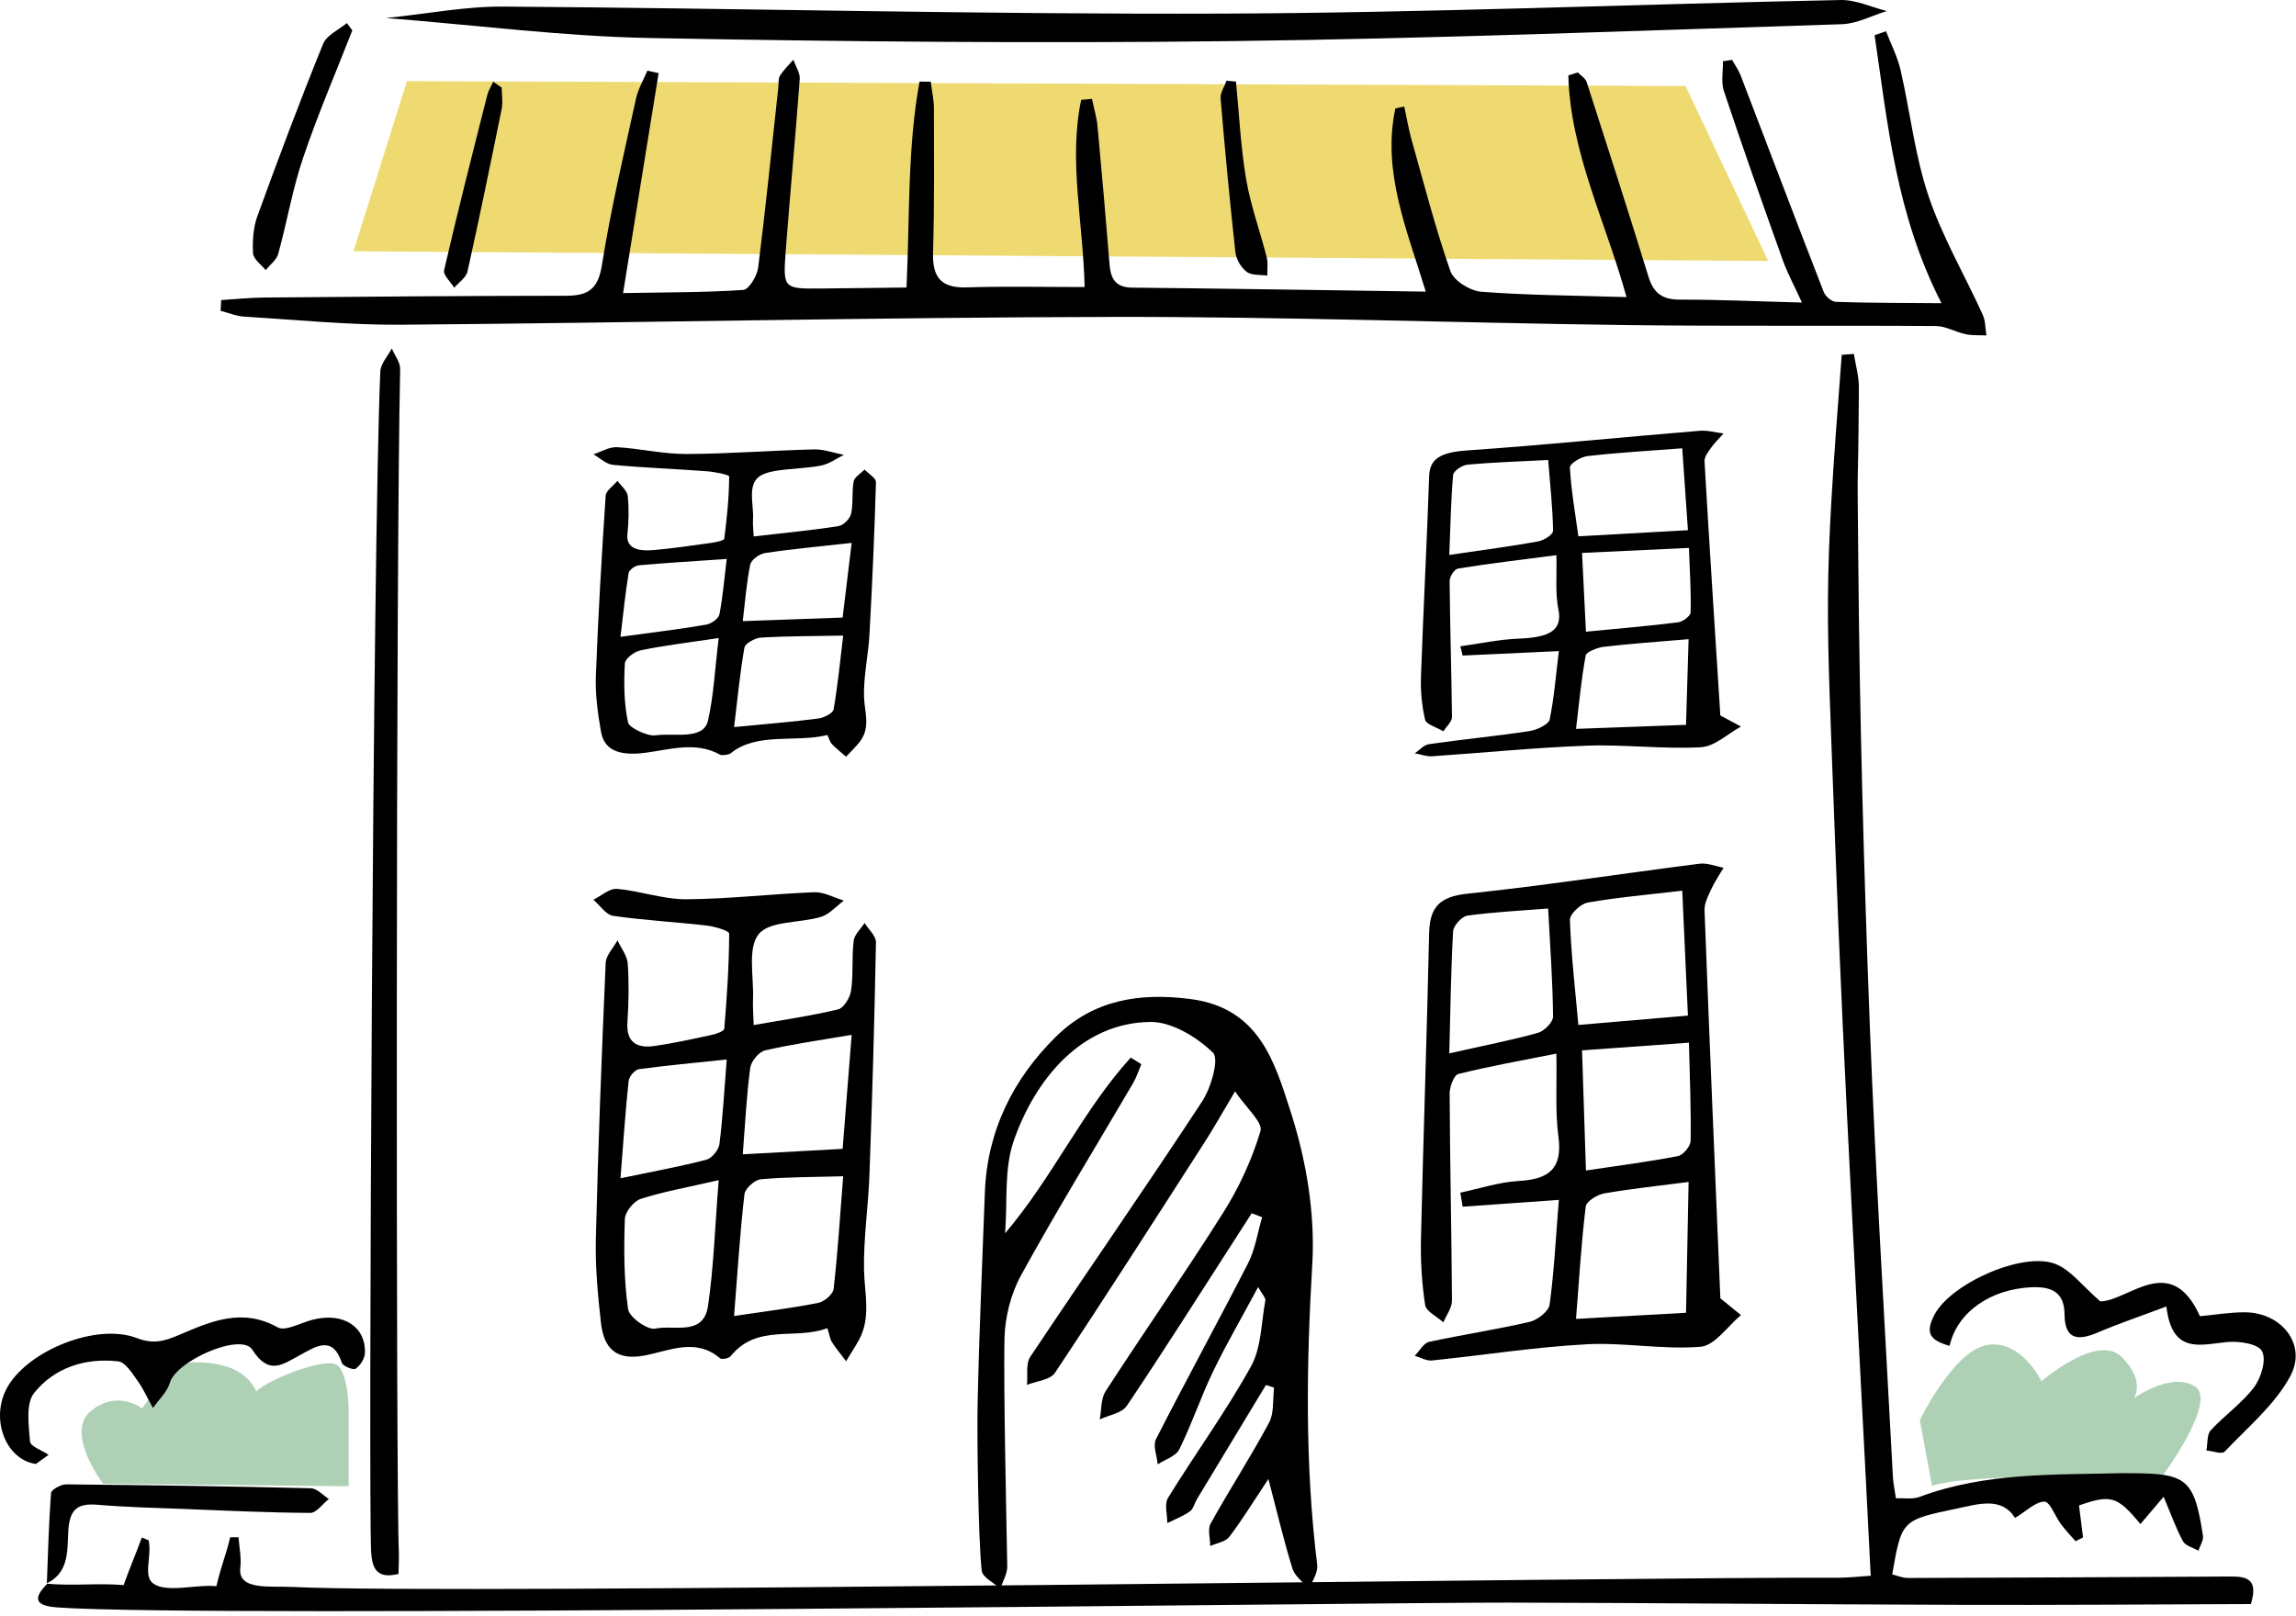 <svg width="206" height="145" viewBox="0 0 206 145" fill="none" xmlns="http://www.w3.org/2000/svg">
<path d="M193.852 132.691C193.852 132.691 177.272 132.04 173.342 133.34L172.252 127.451C172.252 127.451 175.302 121.121 178.362 120.691C181.412 120.251 183.162 123.961 183.162 123.961C183.162 123.961 188.182 119.6 190.362 121.78C192.542 123.96 191.452 125.491 191.452 125.491C191.452 125.491 194.722 123.091 196.902 124.401C199.082 125.711 193.852 132.691 193.852 132.691Z" fill="#AED1B5"/>
<path d="M31.283 126.62V133.38L9.253 133.16C9.253 133.16 5.763 128.58 8.163 126.62C10.563 124.66 12.743 126.4 12.743 126.4C12.743 126.4 15.583 122.25 17.323 122.25C19.063 122.25 21.903 122.47 22.993 124.87C24.083 123.78 29.103 121.82 30.193 122.47C31.283 123.12 31.283 126.62 31.283 126.62Z" fill="#AED1B5"/>
<path d="M36.513 7.281L31.713 22.551L158.643 23.421L151.233 7.721L36.513 7.281Z" fill="#EEDA70"/>
<path d="M4.162 142.122C6.492 142.342 8.902 142.052 11.092 142.252C11.732 140.452 12.192 139.462 12.722 137.982C12.932 138.062 13.142 138.152 13.342 138.232C13.632 139.762 12.822 141.412 13.742 142.102C14.942 142.992 17.692 142.152 19.412 142.352C19.902 140.312 20.242 139.682 20.652 137.962C20.902 137.962 21.152 137.962 21.402 137.962C21.462 138.872 21.672 139.792 21.562 140.682C21.312 142.772 24.202 142.312 26.402 142.422C40.232 143.132 147.522 141.492 164.802 141.592C165.842 141.592 166.882 141.472 167.842 141.412C166.752 119.282 165.442 97.352 164.642 75.392C163.842 53.462 163.552 53.732 165.242 31.842C165.602 31.812 165.972 31.782 166.332 31.762C166.492 32.782 166.792 33.792 166.782 34.812C166.692 47.532 166.612 38.042 166.732 50.752C166.852 64.522 167.232 78.282 167.762 92.042C168.282 105.532 169.122 119.012 169.832 132.502C169.862 133.092 169.992 133.682 170.102 134.462C170.882 134.432 171.602 134.562 172.202 134.342C178.182 132.102 184.442 132.362 190.662 132.202C190.842 132.202 191.012 132.212 191.192 132.212C196.212 132.212 196.872 132.762 197.652 137.802C197.722 138.222 197.392 138.712 197.242 139.162C196.772 138.892 196.092 138.732 195.862 138.322C195.242 137.182 194.812 135.952 194.122 134.322C193.282 135.312 192.662 136.032 192.042 136.772C189.962 134.262 189.402 134.102 186.532 135.102C186.652 136.052 186.772 137.012 186.892 137.972C186.672 138.082 186.442 138.202 186.222 138.312C185.782 137.802 185.312 137.322 184.912 136.782C184.392 136.082 183.932 134.762 183.432 134.762C182.632 134.762 181.822 135.602 180.792 136.222C179.582 134.312 177.572 134.962 175.572 135.382C170.622 136.422 170.622 136.402 169.772 141.292C170.232 141.402 170.712 141.612 171.182 141.612C180.652 141.582 190.122 141.542 199.592 141.482C201.182 141.472 202.752 141.352 201.952 143.952C193.202 143.982 184.442 144.052 175.682 144.022C162.262 143.982 148.842 143.852 135.432 143.822C124.032 143.792 18.052 145.222 5.122 144.252C3.252 144.112 2.852 143.522 4.252 142.122H4.212H4.162Z" fill="black"/>
<path d="M19.823 26.931C21.123 26.851 22.423 26.711 23.713 26.701C32.743 26.621 41.773 26.551 50.793 26.541C52.773 26.541 53.663 25.951 54.003 23.791C54.803 18.781 55.973 13.821 57.063 8.851C57.253 7.981 57.733 7.181 58.083 6.341C58.423 6.411 58.753 6.491 59.093 6.561C58.043 13.031 57.003 19.511 55.903 26.301C59.753 26.231 63.223 26.251 66.683 26.021C67.193 25.991 67.923 24.761 68.023 24.021C68.703 18.631 69.243 13.221 69.833 7.821C69.873 7.471 69.813 7.061 69.983 6.791C70.313 6.271 70.773 5.831 71.183 5.361C71.383 5.941 71.793 6.541 71.753 7.101C71.373 12.261 70.883 17.401 70.493 22.561C70.243 25.911 70.313 25.921 73.683 25.891C76.203 25.871 78.723 25.831 81.333 25.801C81.633 19.431 81.403 13.311 82.503 7.321C82.833 7.321 83.163 7.321 83.503 7.331C83.603 8.131 83.793 8.931 83.793 9.731C83.793 14.031 83.843 18.331 83.713 22.621C83.643 24.841 84.383 25.861 86.723 25.791C90.203 25.681 93.683 25.761 97.313 25.761C97.183 19.911 95.863 14.411 97.003 8.961C97.323 8.931 97.653 8.901 97.973 8.871C98.143 9.691 98.393 10.511 98.473 11.341C98.853 15.441 99.213 19.541 99.543 23.651C99.643 24.951 100.023 25.791 101.553 25.811C110.233 25.901 118.913 26.041 127.923 26.171C126.243 20.661 123.983 15.411 125.193 9.731C125.463 9.671 125.723 9.621 125.993 9.561C126.213 10.561 126.373 11.571 126.653 12.561C127.763 16.501 128.783 20.471 130.133 24.331C130.433 25.191 131.893 26.101 132.883 26.181C137.073 26.501 141.283 26.521 145.933 26.661C144.063 19.891 140.893 13.641 140.713 6.771C140.993 6.681 141.273 6.591 141.563 6.501C141.833 6.781 142.243 7.021 142.353 7.351C144.233 13.181 146.113 19.011 147.913 24.861C148.383 26.371 149.213 26.901 150.773 26.891C154.253 26.881 157.733 27.051 161.673 27.151C160.973 25.621 160.373 24.511 159.943 23.321C158.143 18.291 156.363 13.251 154.673 8.181C154.403 7.371 154.603 6.401 154.583 5.501C154.853 5.461 155.133 5.411 155.403 5.371C155.673 5.851 156.003 6.311 156.193 6.821C158.673 13.281 161.113 19.741 163.623 26.191C163.773 26.591 164.333 27.081 164.723 27.091C167.663 27.191 170.603 27.181 174.193 27.211C170.123 19.271 169.373 11.171 168.193 3.161C168.533 3.041 168.873 2.921 169.213 2.801C169.663 3.961 170.243 5.091 170.523 6.291C171.383 10.051 171.803 13.941 173.023 17.571C174.263 21.261 176.273 24.681 177.893 28.241C178.143 28.801 178.123 29.481 178.223 30.101C177.593 30.071 176.953 30.121 176.353 29.991C175.453 29.801 174.573 29.261 173.693 29.261C164.403 29.191 155.103 29.291 145.813 29.171C130.463 28.971 115.113 28.411 99.753 28.441C78.533 28.481 57.313 28.971 36.083 29.141C31.353 29.181 26.623 28.701 21.893 28.411C21.183 28.371 20.493 28.071 19.793 27.891C19.813 27.581 19.823 27.271 19.843 26.961L19.823 26.931Z" fill="black"/>
<path d="M90.192 110.662C94.452 105.662 97.132 99.662 101.452 94.912C101.772 95.112 102.082 95.302 102.402 95.502C102.162 96.062 101.982 96.652 101.682 97.172C98.312 102.922 94.822 108.602 91.612 114.442C90.692 116.122 90.162 118.222 90.122 120.142C90.032 124.692 90.292 136.012 90.372 140.562C90.382 141.232 89.972 141.902 89.752 142.572C89.172 142.042 88.142 141.552 88.082 140.962C87.772 138.272 87.652 128.782 87.712 126.072C87.842 119.722 88.132 113.382 88.362 107.042C88.562 101.492 90.892 96.832 94.742 93.032C98.052 89.772 102.152 89.042 106.852 89.662C113.012 90.472 114.382 95.382 115.792 99.742C117.192 104.072 118.002 108.882 117.742 113.402C117.212 122.452 117.072 131.432 118.182 140.432C118.272 141.122 117.722 141.892 117.462 142.622C116.952 142.012 116.182 141.472 115.962 140.772C115.202 138.342 114.622 135.842 113.802 132.732C112.342 134.922 111.392 136.492 110.282 137.932C109.942 138.372 109.162 138.482 108.582 138.742C108.582 138.062 108.332 137.242 108.622 136.722C110.312 133.672 112.222 130.742 113.862 127.672C114.332 126.792 114.182 125.582 114.312 124.532C114.072 124.452 113.822 124.372 113.582 124.292C111.522 127.692 109.462 131.102 107.412 134.502C107.182 134.882 107.082 135.402 106.762 135.632C106.152 136.072 105.422 136.342 104.732 136.682C104.732 135.912 104.452 134.972 104.802 134.412C107.242 130.452 109.992 126.682 112.242 122.622C113.182 120.922 113.162 118.672 113.532 116.672C113.562 116.492 113.312 116.252 112.882 115.502C111.412 118.242 110.032 120.612 108.842 123.072C107.742 125.362 106.932 127.792 105.812 130.062C105.512 130.682 104.542 130.972 103.872 131.412C103.802 130.652 103.422 129.732 103.712 129.162C106.412 123.862 109.272 118.652 111.982 113.362C112.622 112.102 112.832 110.612 113.242 109.232C112.932 109.112 112.612 109.002 112.302 108.882C111.812 109.642 111.322 110.412 110.832 111.172C107.602 116.182 104.422 121.222 101.092 126.172C100.652 126.822 99.502 126.992 98.672 127.382C98.832 126.532 98.762 125.522 99.202 124.842C102.682 119.472 106.352 114.222 109.762 108.802C111.182 106.552 112.332 104.052 113.092 101.502C113.322 100.722 111.812 99.432 110.812 97.942C109.572 100.022 108.812 101.382 107.962 102.692C103.552 109.552 99.162 116.422 94.652 123.202C94.232 123.842 92.992 123.942 92.142 124.282C92.222 123.432 92.022 122.392 92.432 121.772C97.542 114.112 102.802 106.552 107.852 98.852C108.662 97.622 109.402 95.032 108.832 94.472C107.382 93.072 105.152 91.702 103.242 91.712C96.982 91.762 92.842 96.942 90.952 102.382C90.072 104.912 90.402 107.862 90.182 110.622L90.192 110.662Z" fill="black"/>
<path d="M154.353 116.512C154.833 116.902 155.513 117.462 156.203 118.022C155.003 119.012 153.863 120.752 152.583 120.862C149.183 121.142 145.713 120.452 142.303 120.642C137.683 120.892 133.083 121.622 128.473 122.092C127.983 122.142 127.453 121.822 126.933 121.672C127.363 121.242 127.723 120.532 128.223 120.422C131.213 119.772 134.243 119.322 137.223 118.632C137.933 118.472 138.943 117.692 139.033 117.082C139.443 114.062 139.593 111.002 139.863 107.682C136.743 107.902 133.993 108.102 131.233 108.292C131.163 107.872 131.093 107.452 131.023 107.032C132.773 106.662 134.513 106.082 136.273 105.982C138.963 105.832 140.213 104.892 139.823 101.982C139.523 99.752 139.693 97.462 139.643 94.552C136.523 95.172 133.663 95.682 130.843 96.382C130.453 96.482 130.063 97.522 130.063 98.122C130.093 104.322 130.233 110.522 130.273 116.722C130.273 117.372 129.773 118.022 129.503 118.672C128.933 118.152 127.953 117.702 127.863 117.102C127.563 115.122 127.443 113.092 127.493 111.082C127.703 101.972 128.023 92.862 128.223 83.752C128.273 81.372 129.203 80.462 131.653 80.202C138.613 79.472 145.543 78.392 152.483 77.512C153.173 77.422 153.923 77.742 154.643 77.872C154.263 78.522 153.833 79.142 153.523 79.822C153.243 80.422 152.903 81.092 152.933 81.722C153.373 93.342 153.873 104.972 154.353 116.522V116.512ZM141.613 91.982C145.053 91.692 148.133 91.422 151.443 91.142C151.263 87.272 151.103 83.682 150.933 79.932C147.793 80.302 145.093 80.532 142.443 81.002C141.813 81.112 140.843 82.032 140.853 82.552C140.963 85.652 141.323 88.752 141.613 91.982ZM151.503 106.072C148.733 106.432 146.313 106.682 143.923 107.102C143.303 107.212 142.333 107.812 142.273 108.282C141.873 111.542 141.683 114.832 141.403 118.362C144.973 118.162 148.063 117.992 151.273 117.812C151.353 113.762 151.423 110.032 151.503 106.082V106.072ZM138.903 81.532C136.433 81.732 134.033 81.842 131.653 82.172C131.153 82.242 130.403 83.072 130.373 83.582C130.173 87.162 130.133 90.762 130.033 94.532C133.083 93.842 135.563 93.362 137.983 92.692C138.553 92.532 139.353 91.722 139.343 91.222C139.313 88.102 139.083 84.992 138.903 81.542V81.532ZM151.533 93.572C148.103 93.822 145.103 94.032 141.943 94.262C142.063 97.972 142.173 101.312 142.293 105.042C145.253 104.602 147.913 104.262 150.543 103.752C151.013 103.662 151.683 102.862 151.683 102.382C151.733 99.602 151.613 96.812 151.533 93.572Z" fill="black"/>
<path d="M67.622 91.992C70.262 91.522 72.762 91.171 75.202 90.581C75.712 90.461 76.272 89.521 76.362 88.891C76.572 87.421 76.412 85.912 76.592 84.431C76.662 83.862 77.232 83.361 77.572 82.831C77.932 83.411 78.602 83.991 78.592 84.571C78.462 91.491 78.262 98.421 78.012 105.341C77.912 108.231 77.462 111.121 77.522 114.011C77.572 116.111 78.152 118.201 77.092 120.201C76.732 120.871 76.302 121.501 75.912 122.161C75.492 121.591 75.032 121.051 74.652 120.461C74.472 120.181 74.432 119.821 74.232 119.191C71.372 120.281 67.922 118.761 65.562 121.701C65.402 121.901 64.772 122.031 64.612 121.901C62.422 120.031 60.062 121.221 57.862 121.641C55.262 122.141 54.182 120.982 53.922 118.742C53.632 116.222 53.402 113.671 53.462 111.141C53.662 102.901 53.982 94.661 54.342 86.421C54.372 85.731 55.032 85.061 55.402 84.391C55.722 85.081 56.272 85.761 56.322 86.472C56.442 88.212 56.412 89.981 56.292 91.722C56.172 93.572 57.162 94.091 58.712 93.871C60.442 93.621 62.162 93.241 63.872 92.871C64.282 92.781 64.962 92.541 64.982 92.321C65.222 89.481 65.412 86.631 65.422 83.781C65.422 83.531 64.122 83.141 63.402 83.061C60.612 82.741 57.802 82.591 55.022 82.192C54.372 82.102 53.832 81.251 53.242 80.742C53.952 80.391 54.682 79.711 55.362 79.771C57.442 79.951 59.502 80.712 61.562 80.701C65.392 80.681 69.222 80.221 73.052 80.071C73.932 80.041 74.822 80.551 75.712 80.821C75.032 81.321 74.422 82.051 73.662 82.281C71.762 82.861 69.072 82.611 68.072 83.831C67.052 85.081 67.642 87.661 67.562 89.671C67.532 90.361 67.592 91.051 67.622 92.011V91.992ZM65.862 118.101C68.812 117.661 71.132 117.381 73.422 116.921C73.962 116.811 74.732 116.151 74.792 115.681C75.162 112.421 75.372 109.141 75.652 105.561C72.912 105.641 70.582 105.621 68.262 105.831C67.712 105.881 66.852 106.661 66.792 107.181C66.392 110.621 66.182 114.091 65.862 118.091V118.101ZM64.482 105.911C61.672 106.561 59.542 106.931 57.492 107.591C56.862 107.791 56.082 108.761 56.062 109.411C55.972 112.101 55.972 114.822 56.352 117.482C56.452 118.212 58.112 119.392 58.802 119.232C60.452 118.872 63.112 119.941 63.522 117.211C64.042 113.691 64.142 110.121 64.482 105.911ZM76.412 92.871C73.582 93.351 71.092 93.701 68.652 94.261C68.092 94.391 67.392 95.241 67.312 95.831C66.982 98.311 66.862 100.811 66.642 103.591C70.062 103.401 72.802 103.251 75.602 103.101C75.872 99.741 76.112 96.631 76.412 92.871ZM55.672 105.742C58.812 105.082 61.122 104.671 63.382 104.071C63.882 103.941 64.492 103.181 64.552 102.651C64.852 100.251 64.982 97.831 65.202 95.081C62.292 95.391 59.802 95.612 57.322 95.951C56.962 96.001 56.442 96.611 56.402 97.001C56.112 99.751 55.922 102.512 55.672 105.742Z" fill="black"/>
<path d="M154.353 64.211C154.833 64.471 155.513 64.831 156.203 65.201C155.003 65.851 153.863 66.991 152.583 67.061C149.183 67.241 145.713 66.791 142.303 66.921C137.683 67.091 133.083 67.561 128.473 67.871C127.983 67.901 127.453 67.691 126.933 67.601C127.363 67.321 127.723 66.851 128.223 66.781C131.213 66.351 134.243 66.061 137.223 65.611C137.933 65.501 138.943 64.991 139.033 64.591C139.443 62.611 139.593 60.611 139.863 58.431C136.743 58.581 133.993 58.701 131.233 58.831C131.163 58.551 131.093 58.281 131.023 58.001C132.773 57.761 134.513 57.381 136.273 57.311C138.963 57.211 140.213 56.601 139.823 54.691C139.523 53.231 139.693 51.731 139.643 49.821C136.523 50.231 133.663 50.561 130.843 51.021C130.453 51.081 130.063 51.761 130.063 52.161C130.093 56.221 130.233 60.281 130.273 64.351C130.273 64.771 129.773 65.201 129.503 65.631C128.933 65.291 127.953 64.991 127.863 64.601C127.563 63.301 127.443 61.971 127.493 60.661C127.703 54.691 128.023 48.721 128.223 42.751C128.273 41.191 129.203 40.591 131.653 40.421C138.613 39.941 145.543 39.231 152.483 38.661C153.173 38.601 153.923 38.811 154.643 38.901C154.263 39.331 153.833 39.731 153.523 40.181C153.243 40.571 152.903 41.011 152.933 41.421C153.373 49.041 153.873 56.651 154.353 64.231V64.211ZM141.613 48.131C145.053 47.941 148.133 47.761 151.443 47.581C151.263 45.041 151.103 42.691 150.933 40.231C147.793 40.471 145.093 40.621 142.443 40.931C141.813 41.001 140.843 41.611 140.853 41.951C140.963 43.981 141.323 46.011 141.613 48.131ZM151.503 57.361C148.733 57.601 146.313 57.761 143.923 58.041C143.303 58.111 142.333 58.511 142.273 58.811C141.873 60.951 141.683 63.101 141.403 65.411C144.973 65.281 148.063 65.171 151.273 65.051C151.353 62.401 151.423 59.961 151.503 57.361ZM138.903 41.281C136.433 41.411 134.033 41.481 131.653 41.701C131.153 41.751 130.403 42.291 130.373 42.621C130.173 44.971 130.133 47.321 130.033 49.801C133.083 49.351 135.563 49.031 137.983 48.591C138.553 48.491 139.353 47.961 139.343 47.631C139.313 45.591 139.083 43.551 138.903 41.281ZM151.533 49.171C148.103 49.331 145.103 49.471 141.943 49.621C142.063 52.051 142.173 54.241 142.293 56.691C145.253 56.401 147.913 56.181 150.543 55.851C151.013 55.791 151.683 55.271 151.683 54.951C151.733 53.131 151.613 51.301 151.533 49.181V49.171Z" fill="black"/>
<path d="M67.622 48.141C70.262 47.831 72.762 47.602 75.202 47.221C75.712 47.142 76.272 46.521 76.362 46.111C76.572 45.151 76.412 44.161 76.592 43.191C76.662 42.822 77.232 42.491 77.572 42.141C77.932 42.521 78.602 42.901 78.592 43.281C78.462 47.821 78.262 52.351 78.012 56.891C77.912 58.791 77.462 60.681 77.522 62.571C77.572 63.951 78.152 65.321 77.092 66.631C76.732 67.071 76.302 67.491 75.912 67.911C75.492 67.541 75.032 67.181 74.652 66.791C74.472 66.611 74.432 66.371 74.232 65.962C71.372 66.671 67.922 65.681 65.562 67.601C65.402 67.731 64.772 67.822 64.612 67.731C62.422 66.501 60.062 67.281 57.862 67.561C55.262 67.891 54.182 67.131 53.922 65.661C53.632 64.011 53.402 62.342 53.462 60.681C53.662 55.282 53.982 49.882 54.342 44.481C54.372 44.032 55.032 43.591 55.402 43.151C55.722 43.601 56.272 44.041 56.322 44.511C56.442 45.651 56.412 46.812 56.292 47.952C56.172 49.172 57.162 49.501 58.712 49.361C60.442 49.201 62.162 48.952 63.872 48.712C64.282 48.651 64.962 48.491 64.982 48.351C65.222 46.491 65.412 44.621 65.422 42.761C65.422 42.601 64.122 42.341 63.402 42.291C60.612 42.081 57.802 41.981 55.022 41.721C54.372 41.661 53.832 41.101 53.242 40.771C53.952 40.541 54.682 40.091 55.362 40.131C57.442 40.251 59.502 40.752 61.562 40.742C65.392 40.731 69.222 40.421 73.052 40.331C73.932 40.311 74.822 40.651 75.712 40.821C75.032 41.151 74.422 41.631 73.662 41.781C71.762 42.161 69.072 42.001 68.072 42.801C67.052 43.621 67.642 45.311 67.562 46.621C67.532 47.071 67.592 47.521 67.622 48.161V48.141ZM65.862 65.251C68.812 64.961 71.132 64.781 73.422 64.481C73.962 64.412 74.732 63.981 74.792 63.671C75.162 61.531 75.372 59.381 75.652 57.041C72.912 57.091 70.582 57.081 68.262 57.221C67.712 57.252 66.852 57.771 66.792 58.111C66.392 60.371 66.182 62.641 65.862 65.261V65.251ZM64.482 57.261C61.672 57.681 59.542 57.931 57.492 58.361C56.862 58.491 56.082 59.131 56.062 59.551C55.972 61.311 55.972 63.101 56.352 64.841C56.452 65.321 58.112 66.091 58.802 65.992C60.452 65.751 63.112 66.461 63.522 64.671C64.042 62.371 64.142 60.021 64.482 57.271V57.261ZM76.412 48.721C73.582 49.041 71.092 49.261 68.652 49.631C68.092 49.711 67.392 50.271 67.312 50.661C66.982 52.281 66.862 53.922 66.642 55.742C70.062 55.621 72.802 55.521 75.602 55.421C75.872 53.221 76.112 51.181 76.412 48.721ZM55.672 57.151C58.812 56.721 61.122 56.451 63.382 56.051C63.882 55.961 64.492 55.471 64.552 55.121C64.852 53.551 64.982 51.961 65.202 50.161C62.292 50.361 59.802 50.511 57.322 50.731C56.962 50.761 56.442 51.161 56.402 51.421C56.112 53.221 55.922 55.031 55.672 57.141V57.151Z" fill="black"/>
<path d="M34.683 1.611C38.343 1.241 41.763 0.561 45.193 0.591C66.683 0.741 88.163 1.301 109.653 1.221C128.153 1.151 146.643 0.381 165.143 0.001C166.513 -0.029 167.903 0.641 169.283 0.991C167.953 1.401 166.623 2.121 165.283 2.171C146.973 2.751 128.653 3.471 110.333 3.691C92.973 3.901 75.603 3.741 58.243 3.411C50.543 3.261 42.863 2.271 34.683 1.621V1.611Z" fill="black"/>
<path d="M35.743 141.251C33.683 141.761 33.363 140.602 33.293 139.132C33.053 134.052 33.443 48.672 34.123 33.342C34.153 32.642 34.793 31.962 35.153 31.271C35.413 31.892 35.913 32.512 35.903 33.122C35.523 49.692 35.523 133.852 35.783 139.192C35.813 139.872 35.763 140.552 35.753 141.242L35.743 141.251Z" fill="black"/>
<path d="M194.382 117.241C192.052 118.121 190.092 118.78 188.192 119.59C186.412 120.35 185.252 120.211 185.232 117.951C185.222 115.941 184.032 115.45 182.292 115.52C178.562 115.68 175.582 117.79 174.922 120.78C173.072 120.26 172.732 119.571 173.572 117.971C175.032 115.201 181.452 112.3 184.392 113.42C185.782 113.95 186.822 115.39 188.442 116.79C190.972 116.76 194.762 112.3 197.382 118.12C198.692 118 200.072 117.76 201.452 117.77C204.702 117.8 207.002 120.661 205.502 123.471C204.122 126.061 201.662 128.09 199.592 130.28C199.352 130.53 198.522 130.22 197.962 130.17C198.082 129.56 197.992 128.76 198.342 128.37C199.582 127.02 201.142 125.94 202.232 124.5C202.872 123.65 203.362 122.03 202.952 121.26C202.602 120.59 200.862 120.331 199.792 120.441C197.382 120.681 194.882 121.55 194.372 117.26L194.382 117.241Z" fill="black"/>
<path d="M3.203 131.38C0.433 130.96 -0.927 127.19 0.703 124.42C2.623 121.15 8.693 118.71 12.273 120.08C13.803 120.67 14.803 120.34 16.142 119.77C18.933 118.57 21.753 117.35 24.913 119.12C25.613 119.51 27.003 118.69 28.073 118.43C30.773 117.75 32.822 119.03 32.742 121.43C32.722 121.92 32.322 122.55 31.913 122.83C31.703 122.98 30.773 122.61 30.672 122.3C29.832 119.77 28.293 120.87 26.953 121.59C25.363 122.44 24.142 123.48 22.633 121.12C21.633 119.56 15.803 122.12 15.242 124.09C15.002 124.92 14.242 125.61 13.723 126.36C13.262 125.54 12.883 124.66 12.332 123.9C11.852 123.23 11.242 122.24 10.602 122.17C7.662 121.84 4.882 122.73 3.062 125.01C2.292 125.97 2.582 127.9 2.692 129.36C2.722 129.8 3.772 130.16 4.362 130.56C3.982 130.83 3.593 131.11 3.213 131.38H3.203Z" fill="black"/>
<path d="M4.203 142.121C4.313 139.401 4.373 136.681 4.583 133.981C4.603 133.681 5.473 133.211 5.933 133.211C13.253 133.281 20.573 133.381 27.893 133.561C28.443 133.571 28.973 134.181 29.503 134.521C28.943 134.961 28.393 135.781 27.833 135.771C24.083 135.751 20.333 135.571 16.583 135.421C13.963 135.321 11.343 135.261 8.733 135.041C6.953 134.891 6.263 135.451 6.133 137.311C6.013 139.031 6.273 141.111 4.163 142.111C4.153 142.111 4.193 142.111 4.193 142.111L4.203 142.121Z" fill="black"/>
<path d="M31.613 2.72C30.122 6.53 28.503 10.3 27.192 14.17C26.242 16.97 25.753 19.92 24.962 22.78C24.812 23.33 24.223 23.761 23.832 24.241C23.433 23.741 22.733 23.25 22.703 22.73C22.642 21.62 22.723 20.41 23.102 19.37C24.983 14.19 26.922 9.03 28.992 3.93C29.312 3.15 30.392 2.68 31.122 2.07C31.293 2.29 31.453 2.51 31.622 2.74L31.613 2.72Z" fill="black"/>
<path d="M110.893 7.322C111.183 10.242 111.313 13.182 111.803 16.062C112.203 18.442 113.053 20.742 113.653 23.092C113.783 23.612 113.693 24.182 113.703 24.732C113.073 24.642 112.303 24.732 111.863 24.402C111.353 24.022 110.913 23.272 110.843 22.642C110.333 18.042 109.903 13.442 109.513 8.832C109.473 8.322 109.863 7.772 110.043 7.242C110.323 7.272 110.613 7.292 110.893 7.322Z" fill="black"/>
<path d="M45.013 7.882C45.013 8.512 45.133 9.162 45.013 9.772C44.023 14.642 43.023 19.512 41.943 24.372C41.823 24.912 41.163 25.342 40.753 25.822C40.433 25.292 39.743 24.682 39.843 24.252C41.063 18.992 42.393 13.762 43.723 8.522C43.823 8.112 44.073 7.732 44.253 7.332C44.513 7.512 44.773 7.692 45.023 7.872L45.013 7.882Z" fill="black"/>
</svg>

